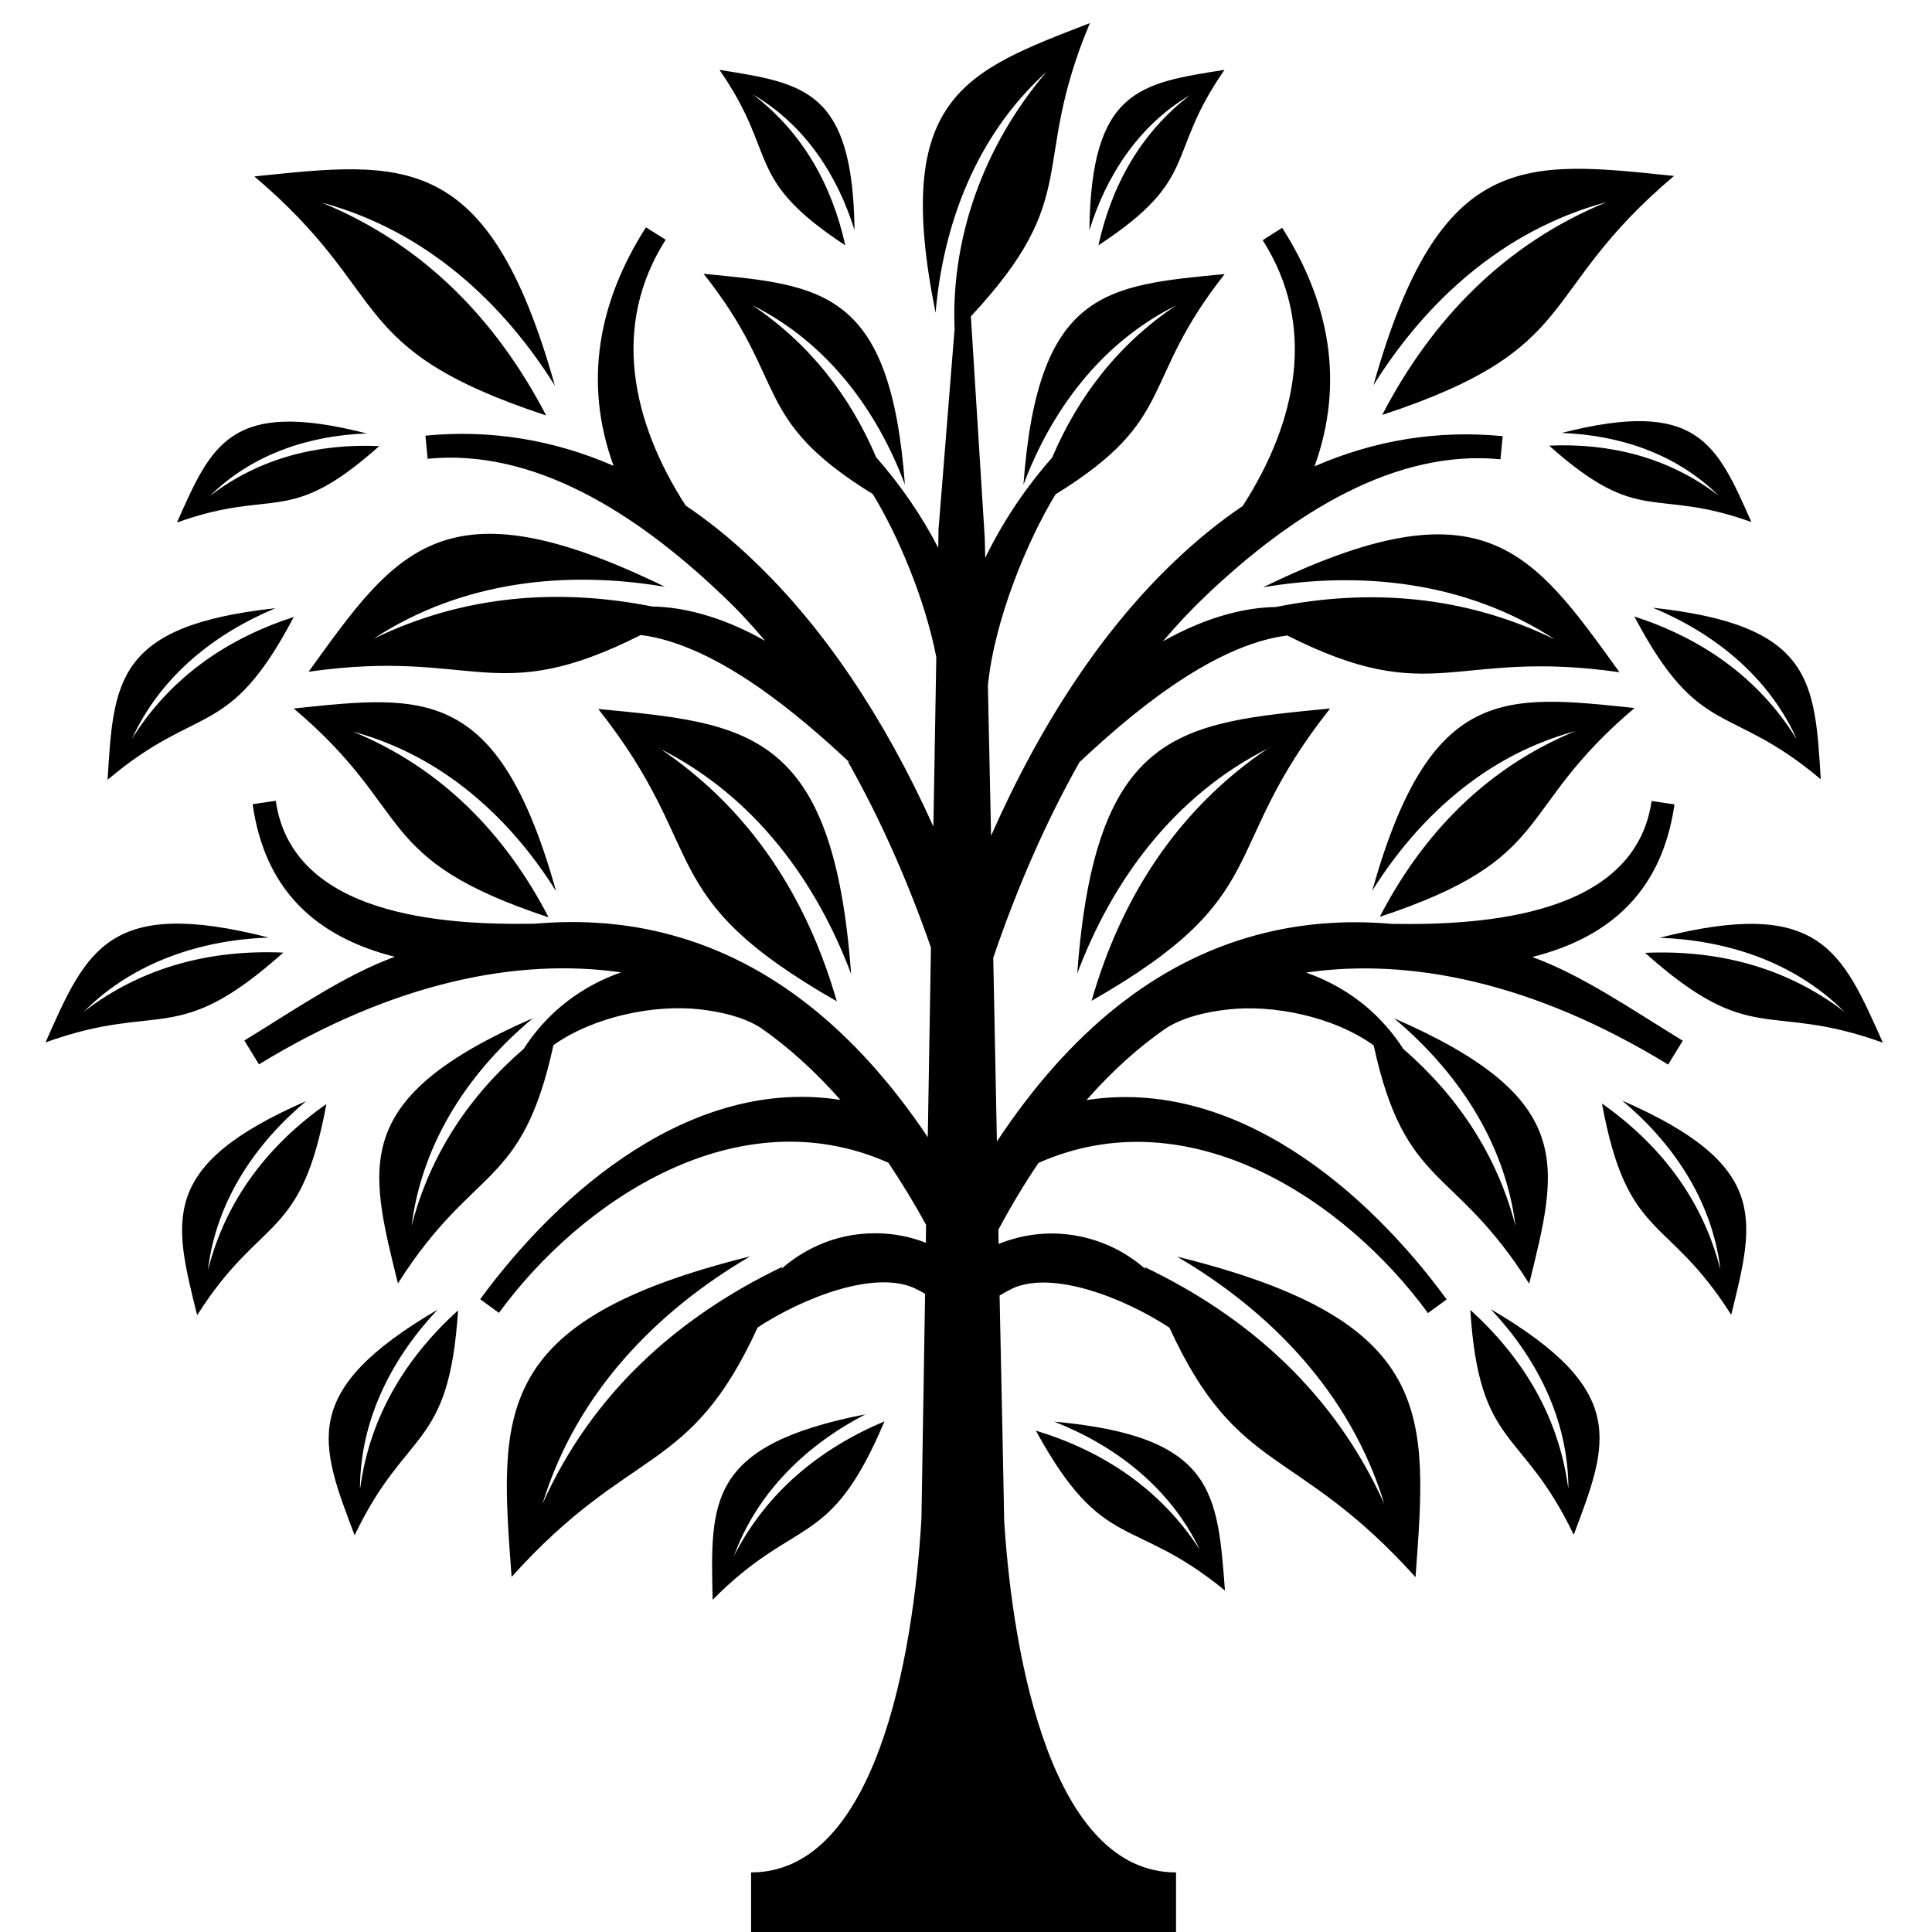 <?xml version="1.0" encoding="UTF-8" standalone="no"?>
<!-- Created with Inkscape (http://www.inkscape.org/) -->

<svg
   width="30"
   height="30"
   viewBox="0 0 7.938 7.938"
   version="1.1"
   id="svg1"
   sodipodi:docname="tree.svg"
   inkscape:version="1.3 (0e150ed6c4, 2023-07-21)"
   xmlns:inkscape="http://www.inkscape.org/namespaces/inkscape"
   xmlns:sodipodi="http://sodipodi.sourceforge.net/DTD/sodipodi-0.dtd"
   xmlns="http://www.w3.org/2000/svg"
   xmlns:svg="http://www.w3.org/2000/svg">
  <sodipodi:namedview
     id="namedview1"
     pagecolor="#ffffff"
     bordercolor="#666666"
     borderopacity="1.0"
     inkscape:showpageshadow="2"
     inkscape:pageopacity="0.0"
     inkscape:pagecheckerboard="0"
     inkscape:deskcolor="#d1d1d1"
     inkscape:document-units="mm"
     inkscape:zoom="11.33165"
     inkscape:cx="4.1035507"
     inkscape:cy="32.431288"
     inkscape:window-width="1920"
     inkscape:window-height="991"
     inkscape:window-x="-9"
     inkscape:window-y="-9"
     inkscape:window-maximized="1"
     inkscape:current-layer="layer1" />
  <defs
     id="defs1" />
  <g
     inkscape:label="Layer 1"
     inkscape:groupmode="layer"
     id="layer1"
     transform="translate(-9.525,-49.212)">
    <path
       id="path3086"
       d="m 9.869,53.369 c 0.21,-0.21 0.49,-0.295 0.76,-0.305 -0.659,-0.168 -0.749,0.052 -0.917,0.431 0.477,-0.172 0.534,0.026 0.977,-0.369 -0.293,-0.013 -0.577,0.056 -0.82,0.243 z m 3.144,-1.027 c -0.198,-0.185 -0.54,-0.481 -0.855,-0.521 -0.605,0.305 -0.678,0.053 -1.365,0.151 0.36,-0.5 0.556,-0.792 1.464,-0.349 -0.396,-0.067 -0.829,-0.028 -1.198,0.214 0.371,-0.181 0.762,-0.209 1.146,-0.133 0.064,0.001 0.131,0.011 0.2,0.03 0.085,0.023 0.173,0.06 0.264,0.111 -0.057,-0.067 -0.115,-0.13 -0.176,-0.187 -0.359,-0.343 -0.779,-0.604 -1.211,-0.561 l -0.009,-0.095 c 0.268,-0.026 0.527,0.017 0.773,0.124 -0.125,-0.343 -0.062,-0.675 0.133,-0.98 l 0.081,0.051 c -0.223,0.35 -0.142,0.744 0.082,1.092 0.098,0.066 0.193,0.143 0.284,0.231 0.281,0.269 0.53,0.636 0.734,1.088 l 0.012,-0.696 c -0.047,-0.242 -0.16,-0.505 -0.261,-0.67 -0.505,-0.312 -0.341,-0.459 -0.695,-0.905 0.488,0.047 0.767,0.065 0.827,0.866 -0.112,-0.299 -0.313,-0.58 -0.627,-0.737 0.238,0.16 0.403,0.376 0.509,0.625 0.1,0.114 0.186,0.238 0.255,0.372 l 0.001,-0.074 0.066,-0.824 c -0.015,-0.373 0.117,-0.752 0.378,-1.058 -0.293,0.265 -0.425,0.632 -0.456,0.99 -0.179,-0.887 0.119,-0.991 0.634,-1.19 -0.25,0.596 -0.022,0.703 -0.489,1.205 l 0.057,0.909 0.002,0.083 c 0.072,-0.148 0.165,-0.287 0.275,-0.412 0.106,-0.249 0.27,-0.465 0.509,-0.625 -0.314,0.157 -0.515,0.438 -0.627,0.737 0.059,-0.801 0.339,-0.819 0.827,-0.866 -0.353,0.446 -0.189,0.593 -0.695,0.905 -0.117,0.192 -0.251,0.516 -0.278,0.785 l 0.013,0.618 c 0.207,-0.469 0.462,-0.849 0.75,-1.124 0.091,-0.087 0.186,-0.165 0.284,-0.231 0.224,-0.348 0.305,-0.743 0.082,-1.092 l 0.08,-0.051 c 0.195,0.305 0.257,0.637 0.133,0.98 0.246,-0.107 0.505,-0.15 0.773,-0.124 l -0.009,0.095 c -0.431,-0.042 -0.852,0.219 -1.211,0.561 -0.06,0.057 -0.119,0.12 -0.176,0.187 0.091,-0.051 0.179,-0.088 0.264,-0.111 0.069,-0.019 0.136,-0.029 0.2,-0.03 0.384,-0.077 0.775,-0.048 1.146,0.133 -0.369,-0.241 -0.802,-0.281 -1.198,-0.214 0.907,-0.443 1.104,-0.15 1.464,0.349 -0.687,-0.098 -0.76,0.154 -1.365,-0.151 -0.315,0.04 -0.656,0.335 -0.854,0.521 -0.133,0.236 -0.252,0.504 -0.354,0.803 l 0.015,0.755 c 0.301,-0.455 0.657,-0.738 1.066,-0.848 0.177,-0.048 0.363,-0.063 0.558,-0.046 0.381,0.006 0.998,-0.034 1.066,-0.505 l 0.094,0.014 c -0.051,0.353 -0.26,0.545 -0.584,0.627 0.204,0.075 0.398,0.209 0.618,0.344 l -0.06,0.098 c -0.552,-0.338 -1.062,-0.44 -1.488,-0.378 0.106,0.037 0.202,0.095 0.281,0.17 0.045,0.043 0.085,0.091 0.119,0.144 0.219,0.19 0.384,0.431 0.461,0.728 -0.045,-0.356 -0.249,-0.644 -0.499,-0.854 0.753,0.328 0.675,0.604 0.555,1.09 -0.311,-0.492 -0.509,-0.383 -0.639,-0.979 -0.166,-0.119 -0.415,-0.169 -0.602,-0.147 -0.085,0.01 -0.173,0.029 -0.247,0.074 -0.116,0.079 -0.226,0.179 -0.331,0.298 0.608,-0.095 1.152,0.37 1.48,0.819 l -0.077,0.056 c -0.338,-0.463 -0.98,-0.892 -1.6,-0.617 -0.057,0.084 -0.112,0.176 -0.165,0.274 l 0.001,0.059 c 0.069,-0.028 0.143,-0.043 0.218,-0.043 0.083,0 0.164,0.018 0.238,0.051 0.053,0.024 0.103,0.056 0.147,0.095 l -0.003,-0.008 c 0.429,0.205 0.781,0.52 0.985,0.974 -0.14,-0.46 -0.474,-0.796 -0.852,-1.017 1.069,0.264 1.029,0.647 0.98,1.317 -0.492,-0.546 -0.73,-0.412 -1.011,-1.025 -0.186,-0.122 -0.478,-0.236 -0.643,-0.162 -0.019,0.009 -0.037,0.019 -0.055,0.03 l 0.012,0.572 v 1.58e-4 l 0.007,0.356 c 0.037,0.577 0.2,1.442 0.706,1.442 v 0.25 h -1.746 v -0.25 c 0.51,0 0.667,-0.879 0.7,-1.455 l 0.015,-0.922 c -0.014,-0.009 -0.03,-0.017 -0.045,-0.024 -0.165,-0.074 -0.457,0.04 -0.643,0.162 -0.281,0.613 -0.52,0.479 -1.011,1.025 -0.049,-0.67 -0.089,-1.052 0.98,-1.317 -0.378,0.221 -0.713,0.557 -0.853,1.017 0.203,-0.454 0.556,-0.768 0.985,-0.974 l -0.003,0.008 c 0.044,-0.039 0.094,-0.071 0.147,-0.095 0.074,-0.034 0.155,-0.051 0.238,-0.051 0.072,0 0.142,0.013 0.208,0.039 l 0.001,-0.074 c -0.05,-0.091 -0.102,-0.176 -0.155,-0.255 -0.62,-0.275 -1.262,0.155 -1.6,0.617 l -0.077,-0.056 c 0.328,-0.448 0.872,-0.914 1.48,-0.819 -0.105,-0.119 -0.215,-0.218 -0.33,-0.298 -0.074,-0.045 -0.162,-0.064 -0.247,-0.074 -0.187,-0.021 -0.436,0.029 -0.602,0.147 -0.13,0.596 -0.327,0.487 -0.639,0.979 -0.12,-0.486 -0.197,-0.762 0.555,-1.09 -0.251,0.209 -0.454,0.498 -0.499,0.854 0.077,-0.298 0.241,-0.538 0.461,-0.728 0.034,-0.053 0.074,-0.101 0.119,-0.144 0.079,-0.075 0.175,-0.133 0.281,-0.17 -0.426,-0.061 -0.936,0.041 -1.488,0.378 l -0.06,-0.098 c 0.22,-0.135 0.414,-0.269 0.618,-0.344 -0.324,-0.082 -0.534,-0.274 -0.584,-0.627 l 0.095,-0.014 c 0.068,0.472 0.685,0.512 1.066,0.505 0.195,-0.017 0.381,-0.002 0.558,0.046 0.404,0.109 0.756,0.386 1.055,0.831 l 0.013,-0.779 c -0.098,-0.282 -0.213,-0.537 -0.34,-0.762 z m 1.442,3.238 c -0.125,-0.261 -0.354,-0.431 -0.599,-0.527 0.66,0.06 0.671,0.291 0.702,0.694 -0.382,-0.313 -0.499,-0.149 -0.777,-0.657 0.274,0.083 0.512,0.239 0.674,0.49 z m 1.514,-0.257 c -0.002,-0.289 -0.138,-0.54 -0.319,-0.732 0.572,0.335 0.483,0.549 0.341,0.927 -0.213,-0.446 -0.388,-0.347 -0.425,-0.924 0.212,0.192 0.362,0.433 0.402,0.73 z m -3.351,-5.723 c 0.218,0.127 0.35,0.338 0.418,0.558 -0.007,-0.578 -0.207,-0.603 -0.555,-0.659 0.246,0.354 0.096,0.444 0.517,0.721 -0.054,-0.244 -0.172,-0.462 -0.38,-0.62 z m 1.801,0 c -0.218,0.127 -0.35,0.338 -0.418,0.558 0.007,-0.578 0.207,-0.604 0.555,-0.659 -0.246,0.354 -0.096,0.444 -0.518,0.721 0.054,-0.244 0.172,-0.462 0.38,-0.62 z m 2.487,2.646 c -0.12,-0.263 -0.347,-0.436 -0.59,-0.537 0.658,0.071 0.665,0.302 0.69,0.705 -0.377,-0.319 -0.496,-0.158 -0.766,-0.669 0.272,0.088 0.507,0.247 0.665,0.501 z m -0.313,2.177 c -0.036,-0.287 -0.201,-0.52 -0.403,-0.689 0.607,0.265 0.545,0.488 0.448,0.88 -0.264,-0.417 -0.426,-0.299 -0.531,-0.868 0.234,0.165 0.411,0.388 0.485,0.677 z m -0.005,-3.173 c -0.179,-0.178 -0.417,-0.251 -0.647,-0.259 0.56,-0.143 0.637,0.044 0.78,0.366 -0.406,-0.146 -0.454,0.022 -0.831,-0.314 0.249,-0.011 0.49,0.047 0.697,0.206 z m -0.464,-1.207 c -0.426,0.115 -0.743,0.411 -0.956,0.752 0.273,-0.972 0.622,-0.924 1.235,-0.86 -0.575,0.486 -0.362,0.706 -1.199,0.982 0.201,-0.387 0.499,-0.701 0.921,-0.874 z m -1.385,2.242 c -0.394,0.197 -0.647,0.551 -0.788,0.927 0.074,-1.007 0.426,-1.029 1.039,-1.089 -0.467,0.59 -0.215,0.764 -0.98,1.201 0.12,-0.419 0.35,-0.786 0.729,-1.04 z m 1.259,-0.069 c -0.372,0.1 -0.649,0.359 -0.835,0.656 0.238,-0.848 0.543,-0.807 1.078,-0.751 -0.502,0.424 -0.316,0.616 -1.047,0.858 0.175,-0.338 0.436,-0.612 0.804,-0.763 z m 1.106,1.154 c -0.21,-0.21 -0.49,-0.295 -0.76,-0.305 0.659,-0.168 0.748,0.052 0.917,0.431 -0.477,-0.172 -0.534,0.026 -0.977,-0.369 0.293,-0.013 0.577,0.056 0.82,0.243 z m -4.565,2.239 c 0.098,-0.272 0.308,-0.465 0.542,-0.586 -0.65,0.127 -0.637,0.358 -0.628,0.762 0.348,-0.351 0.481,-0.2 0.706,-0.733 -0.264,0.111 -0.485,0.29 -0.62,0.556 z m -1.535,-0.284 c 0.002,-0.289 0.138,-0.54 0.319,-0.732 -0.572,0.335 -0.484,0.549 -0.341,0.927 0.213,-0.446 0.388,-0.347 0.425,-0.924 -0.212,0.192 -0.362,0.433 -0.402,0.73 z m -0.937,-3.077 c 0.12,-0.263 0.347,-0.436 0.59,-0.537 -0.658,0.071 -0.665,0.302 -0.69,0.705 0.376,-0.319 0.496,-0.158 0.765,-0.669 -0.272,0.088 -0.507,0.247 -0.665,0.501 z m 0.313,2.177 c 0.036,-0.287 0.201,-0.52 0.403,-0.689 -0.607,0.265 -0.545,0.488 -0.448,0.88 0.264,-0.417 0.426,-0.299 0.531,-0.868 -0.234,0.165 -0.411,0.388 -0.485,0.677 z m 0.005,-3.173 c 0.179,-0.178 0.417,-0.251 0.647,-0.259 -0.56,-0.143 -0.637,0.044 -0.78,0.366 0.405,-0.146 0.454,0.022 0.831,-0.314 -0.249,-0.011 -0.491,0.047 -0.697,0.206 z m 0.464,-1.207 c 0.426,0.115 0.743,0.411 0.956,0.752 -0.273,-0.972 -0.622,-0.924 -1.235,-0.86 0.575,0.486 0.362,0.706 1.199,0.982 -0.201,-0.387 -0.499,-0.701 -0.921,-0.874 z m 1.385,2.242 c 0.394,0.197 0.647,0.551 0.788,0.927 -0.074,-1.007 -0.426,-1.03 -1.039,-1.089 0.467,0.59 0.215,0.764 0.98,1.201 -0.12,-0.419 -0.35,-0.786 -0.729,-1.04 z m -1.259,-0.069 c 0.372,0.1 0.649,0.359 0.835,0.656 -0.238,-0.848 -0.543,-0.807 -1.078,-0.751 0.502,0.424 0.316,0.616 1.047,0.858 -0.175,-0.338 -0.436,-0.612 -0.804,-0.763"
       style="fill:#000000;fill-opacity:1;fill-rule:evenodd;stroke:none;stroke-width:0.014" />
  </g>
</svg>
